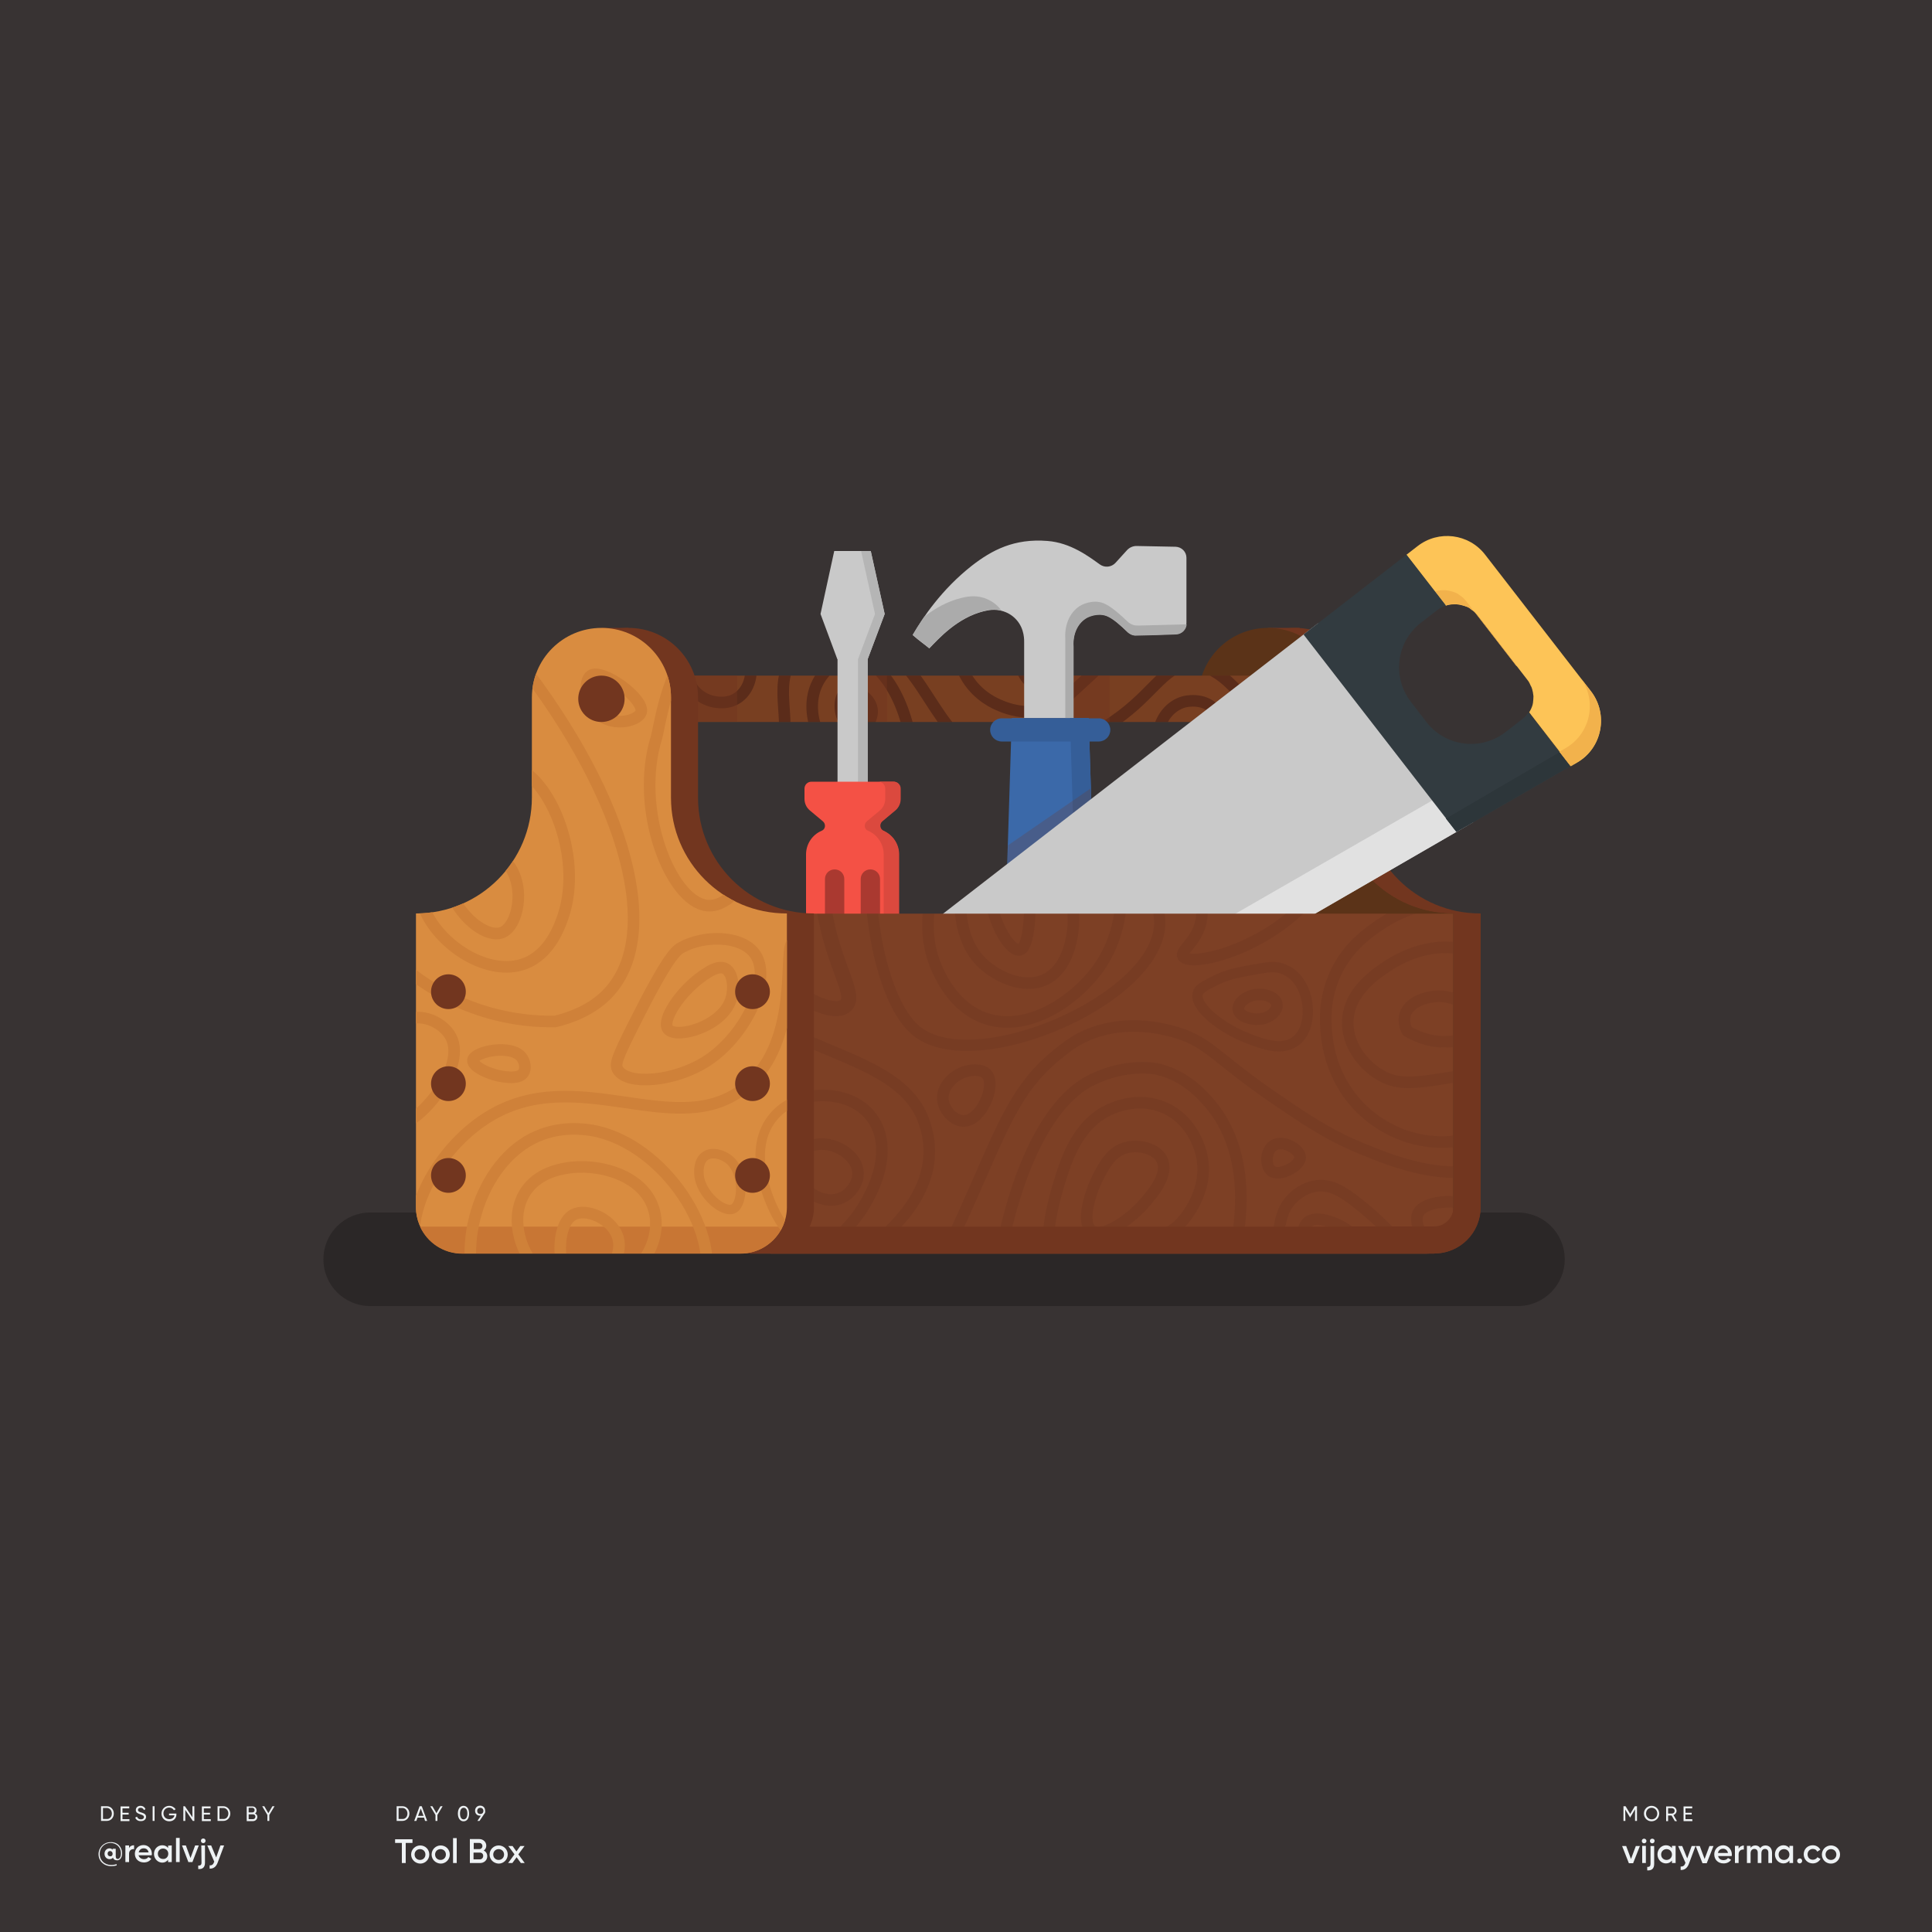 <?xml version="1.0" encoding="utf-8"?>
<!-- Generator: Adobe Illustrator 23.1.1, SVG Export Plug-In . SVG Version: 6.00 Build 0)  -->
<svg version="1.1" id="Layer_1" xmlns="http://www.w3.org/2000/svg" xmlns:xlink="http://www.w3.org/1999/xlink" x="0px" y="0px"
	 viewBox="0 0 1000 1000" style="enable-background:new 0 0 1000 1000;" xml:space="preserve">
<style type="text/css">
	.st0{fill:#383333;}
	.st1{fill:#EEF2F4;}
	.st2{fill:#2B2727;}
	.st3{fill:#72361F;}
	.st4{fill:#5B3318;}
	.st5{fill:#783F21;}
	.st6{opacity:0.4;}
	.st7{clip-path:url(#XMLID_34_);}
	.st8{fill:none;stroke:#300F0F;stroke-width:6;stroke-linecap:round;stroke-linejoin:round;stroke-miterlimit:10;}
	.st9{opacity:0.44;fill:#72361F;enable-background:new    ;}
	.st10{fill:#C9C9C9;}
	.st11{fill:#B5B5B5;}
	.st12{fill:#F45145;}
	.st13{fill:#DB493E;}
	.st14{fill:#AA3930;}
	.st15{fill:#ABABAB;}
	.st16{fill:#3B69A9;}
	.st17{fill:#355E98;}
	.st18{opacity:0.23;fill:#72361F;enable-background:new    ;}
	.st19{fill:#E1E1E1;}
	.st20{fill:#FDC457;}
	.st21{fill:#F2B24C;}
	.st22{fill:#323B40;}
	.st23{fill:#2D363A;}
	.st24{fill:#7D4025;}
	.st25{opacity:8.000000e-02;clip-path:url(#SVGID_2_);}
	.st26{fill:none;stroke:#300F0F;stroke-width:5.843;stroke-linecap:round;stroke-linejoin:round;stroke-miterlimit:10;}
	.st27{fill:none;stroke:#300F0F;stroke-width:7.805;stroke-linecap:round;stroke-linejoin:round;stroke-miterlimit:10;}
	.st28{fill:none;stroke:#300F0F;stroke-width:5.352;stroke-linecap:round;stroke-linejoin:round;stroke-miterlimit:10;}
	.st29{fill:#D98C40;}
	.st30{fill:#C87634;}
	.st31{clip-path:url(#SVGID_4_);}
	.st32{fill:none;stroke:#CF8139;stroke-width:6;stroke-linecap:round;stroke-linejoin:round;stroke-miterlimit:10;}
	.st33{fill:none;stroke:#CF8139;stroke-width:4.913;stroke-linecap:round;stroke-linejoin:round;stroke-miterlimit:10;}
</style>
<rect id="XMLID_22_" class="st0" width="1000" height="1000"/>
<g>
	<g>
		<g>
			<path class="st1" d="M63.2,959.2c0,2.5-1.2,3.7-2.6,3.7c-1.1,0-1.9-0.5-2.1-1.4c-0.4,0.5-1,0.8-1.8,0.8c-1.5,0-2.6-1.2-2.6-2.8
				s1.1-2.8,2.6-2.8c0.7,0,1.2,0.3,1.6,0.7v-0.5h1.6v3.9c0,0.8,0.3,1.4,1,1.4c0.9,0,1.7-0.9,1.7-3c0-3-2.3-5.3-5.4-5.3
				c-3.1,0-5.6,2.4-5.6,5.7s2.5,5.7,5.9,5.7c1.1,0,2.1-0.2,2.9-0.4v0.6c-0.8,0.3-1.7,0.4-2.9,0.4c-3.7,0-6.5-2.6-6.5-6.2
				c0-3.4,2.7-6.2,6.2-6.2C61.1,953.3,63.2,956.4,63.2,959.2z M58.3,959.5c0-0.8-0.6-1.4-1.3-1.4c-0.8,0-1.3,0.5-1.3,1.4
				c0,0.8,0.6,1.3,1.3,1.3C57.8,960.9,58.3,960.3,58.3,959.5z"/>
		</g>
		<g>
			<path class="st1" d="M69.4,955.1v2c-1.2-0.1-2.6,0.5-2.6,2.4v4.3h-1.9v-8.6h1.9v1.4C67.3,955.5,68.3,955.1,69.4,955.1z"/>
		</g>
		<g>
			<path class="st1" d="M74.6,962.3c1,0,1.8-0.5,2.2-1.1l1.5,0.9c-0.8,1.2-2.1,1.9-3.8,1.9c-2.8,0-4.7-1.9-4.7-4.5
				c0-2.5,1.8-4.5,4.5-4.5c2.6,0,4.3,2.1,4.3,4.5c0,0.3,0,0.5-0.1,0.8h-6.8C72.1,961.6,73.2,962.3,74.6,962.3z M76.9,958.8
				c-0.3-1.5-1.3-2.1-2.5-2.1c-1.4,0-2.3,0.8-2.6,2.1H76.9z"/>
		</g>
		<g>
			<path class="st1" d="M88.9,955.2v8.6H87v-1.2c-0.7,0.9-1.7,1.5-3,1.5c-2.3,0-4.3-2-4.3-4.5c0-2.6,1.9-4.5,4.3-4.5
				c1.3,0,2.3,0.5,3,1.4v-1.2L88.9,955.2L88.9,955.2z M87.1,959.5c0-1.6-1.2-2.7-2.7-2.7s-2.7,1.1-2.7,2.7c0,1.6,1.2,2.7,2.7,2.7
				C85.9,962.3,87.1,961.1,87.1,959.5z"/>
		</g>
		<g>
			<path class="st1" d="M91.1,951.3H93v12.5h-1.9V951.3z"/>
		</g>
		<g>
			<path class="st1" d="M102.9,955.2l-3.3,8.6h-2.1l-3.3-8.6h2l2.4,6.5l2.4-6.5H102.9z"/>
		</g>
		<g>
			<path class="st1" d="M104.2,955.2h1.9v8.9c0,2.4-1.2,3.5-3.5,3.3v-1.8c1.1,0.1,1.7-0.3,1.7-1.5L104.2,955.2L104.2,955.2z
				 M104,952.8c0-0.7,0.5-1.2,1.2-1.2s1.2,0.5,1.2,1.2c0,0.6-0.5,1.2-1.2,1.2S104,953.4,104,952.8z"/>
		</g>
		<g>
			<path class="st1" d="M116,955.2l-3.3,8.8c-0.8,2.2-2.2,3.3-4.2,3.2v-1.7c1.2,0.1,1.9-0.5,2.3-1.7l0.1-0.2l-3.6-8.4h2l2.6,6.2
				l2.2-6.2L116,955.2L116,955.2z"/>
		</g>
	</g>
	<g>
		<path class="st1" d="M211.9,938.7c0,2.1-1.5,3.8-3.6,3.8h-3v-7.6h3C210.4,934.9,211.9,936.6,211.9,938.7z M210.9,938.7
			c0-1.6-1.1-2.9-2.6-2.9h-2v5.7h2C209.8,941.6,210.9,940.3,210.9,938.7z"/>
		<path class="st1" d="M219.5,940.8h-3.4l-0.6,1.7h-1.1l2.8-7.6h1.1l2.8,7.6H220L219.5,940.8z M219.2,939.9l-1.4-3.8l-1.4,3.8H219.2
			z"/>
		<path class="st1" d="M226.4,939.4v3.1h-1v-3.1l-2.7-4.5h1.1l2.1,3.6l2.1-3.6h1.1L226.4,939.4z"/>
		<path class="st1" d="M237,938.7c0-2.4,1.1-4,2.9-4c1.9,0,2.9,1.6,2.9,4s-1,4-2.9,4C238.1,942.7,237,941,237,938.7z M241.9,938.7
			c0-1.9-0.7-3-1.9-3s-1.9,1.1-1.9,3s0.7,3,1.9,3S241.9,940.6,241.9,938.7z"/>
		<path class="st1" d="M250.7,938.8L250.7,938.8l-2.5,3.7h-1.1l1.8-2.7c-0.1,0-0.2,0-0.4,0c-1.5,0-2.6-1-2.6-2.6
			c0-1.5,1.1-2.6,2.6-2.6s2.6,1,2.6,2.6C251.2,937.9,251.1,938.4,250.7,938.8z M248.6,938.9c1,0,1.6-0.6,1.6-1.6s-0.7-1.6-1.6-1.6
			s-1.6,0.6-1.6,1.6C247,938.3,247.6,938.9,248.6,938.9z"/>
	</g>
	<g>
		<path class="st1" d="M58.9,938.7c0,2.1-1.5,3.8-3.6,3.8h-3v-7.6h3C57.4,934.9,58.9,936.6,58.9,938.7z M57.9,938.7
			c0-1.6-1.1-2.9-2.6-2.9h-2v5.7h2C56.8,941.6,57.9,940.3,57.9,938.7z"/>
		<path class="st1" d="M67,941.6v1h-4.6V935h4.5v1h-3.5v2.3h3.2v0.9h-3.2v2.4L67,941.6L67,941.6z"/>
		<path class="st1" d="M70,940.8l0.9-0.5c0.3,0.8,0.9,1.4,2,1.4s1.6-0.5,1.6-1.2c0-0.8-0.7-1-1.8-1.4c-1.2-0.4-2.4-0.8-2.4-2.2
			s1.1-2.2,2.4-2.2s2.2,0.7,2.6,1.7l-0.8,0.5c-0.3-0.7-0.8-1.2-1.7-1.2c-0.8,0-1.4,0.4-1.4,1.1c0,0.7,0.5,1,1.6,1.3
			c1.3,0.4,2.6,0.8,2.6,2.3c0,1.3-1.1,2.2-2.6,2.2C71.5,942.7,70.4,941.9,70,940.8z"/>
		<path class="st1" d="M80,934.9v7.6h-1v-7.6H80z"/>
		<path class="st1" d="M91.3,939.2c0,1.9-1.4,3.5-3.7,3.5c-2.4,0-4-1.8-4-4s1.7-4,4-4c1.4,0,2.7,0.8,3.3,1.8L90,937
			c-0.4-0.8-1.4-1.4-2.4-1.4c-1.8,0-3,1.3-3,3s1.2,3,3,3c1.6,0,2.5-0.9,2.7-2h-2.8v-0.9h3.8C91.3,938.7,91.3,939.2,91.3,939.2z"/>
		<path class="st1" d="M100.6,934.9v7.6h-0.8l-3.9-5.7v5.7h-1v-7.6h0.8l3.9,5.7v-5.7H100.6z"/>
		<path class="st1" d="M109.1,941.6v1h-4.6V935h4.5v1h-3.5v2.3h3.2v0.9h-3.2v2.4L109.1,941.6L109.1,941.6z"/>
		<path class="st1" d="M119.2,938.7c0,2.1-1.5,3.8-3.6,3.8h-3v-7.6h3C117.6,934.9,119.2,936.6,119.2,938.7z M118.2,938.7
			c0-1.6-1.1-2.9-2.6-2.9h-2v5.7h2C117.1,941.6,118.2,940.3,118.2,938.7z"/>
		<path class="st1" d="M133.2,940.4c0,1.2-1,2.2-2.2,2.2h-3.3V935h3c1.2,0,2.1,0.9,2.1,2.1c0,0.7-0.3,1.2-0.8,1.6
			C132.7,938.9,133.2,939.5,133.2,940.4z M128.7,935.8v2.3h2c0.6,0,1.1-0.5,1.1-1.2c0-0.6-0.5-1.2-1.1-1.2h-2V935.8z M132.2,940.3
			c0-0.7-0.5-1.2-1.2-1.2h-2.3v2.5h2.3C131.7,941.6,132.2,941,132.2,940.3z"/>
		<path class="st1" d="M139.4,939.4v3.1h-1v-3.1l-2.7-4.5h1.1l2.1,3.6l2.1-3.6h1.1L139.4,939.4z"/>
	</g>
	<g>
		<path class="st1" d="M213.5,953.9H210v10.4h-2v-10.4h-3.5V952h9V953.9z"/>
		<path class="st1" d="M212.8,959.9c0-2.6,2.1-4.7,4.7-4.7c2.6,0,4.7,2,4.7,4.7c0,2.6-2.1,4.7-4.7,4.7
			C214.9,964.5,212.8,962.5,212.8,959.9z M220.2,959.9c0-1.6-1.2-2.8-2.8-2.8s-2.8,1.2-2.8,2.8s1.2,2.8,2.8,2.8
			S220.2,961.5,220.2,959.9z"/>
		<path class="st1" d="M223.4,959.9c0-2.6,2.1-4.7,4.7-4.7c2.6,0,4.7,2,4.7,4.7c0,2.6-2.1,4.7-4.7,4.7
			C225.5,964.5,223.4,962.5,223.4,959.9z M230.8,959.9c0-1.6-1.2-2.8-2.8-2.8s-2.8,1.2-2.8,2.8s1.2,2.8,2.8,2.8
			S230.8,961.5,230.8,959.9z"/>
		<path class="st1" d="M234.5,951.4h1.9v12.9h-1.9V951.4z"/>
		<path class="st1" d="M252.2,960.8c0,2.1-1.7,3.5-3.7,3.5h-5.3v-12.4h4.9c2,0,3.6,1.5,3.6,3.4c0,1.1-0.5,2-1.3,2.5
			C251.5,958.4,252.2,959.4,252.2,960.8z M245.2,953.8v3.3h2.9c0.9,0,1.6-0.7,1.6-1.6c0-0.9-0.7-1.6-1.6-1.6h-2.9V953.8z
			 M250.1,960.6c0-1-0.7-1.7-1.7-1.7h-3.3v3.5h3.3C249.4,962.4,250.1,961.6,250.1,960.6z"/>
		<path class="st1" d="M253.4,959.9c0-2.6,2.1-4.7,4.7-4.7s4.7,2,4.7,4.7c0,2.6-2.1,4.7-4.7,4.7
			C255.5,964.5,253.4,962.5,253.4,959.9z M260.9,959.9c0-1.6-1.2-2.8-2.8-2.8s-2.8,1.2-2.8,2.8s1.2,2.8,2.8,2.8
			S260.9,961.5,260.9,959.9z"/>
		<path class="st1" d="M269.6,964.3l-2.2-3l-2.2,3H263l3.3-4.5l-3.2-4.3h2.2l2,2.8l2-2.8h2.2l-3.2,4.3l3.3,4.5H269.6z"/>
	</g>
	<g>
		<path class="st1" d="M841.3,942.5h-1v-7.6h1.1l2.4,4l2.4-4h1.1v7.6h-1v-6l-2.5,4.2h-0.1l-2.5-4.1L841.3,942.5L841.3,942.5z
			 M858.8,938.7c0,2.2-1.7,4-4,4c-2.2,0-3.9-1.8-3.9-4s1.7-4,3.9-4C857.1,934.7,858.8,936.5,858.8,938.7z M857.8,938.7
			c0-1.7-1.3-3-2.9-3c-1.7,0-2.9,1.3-2.9,3s1.3,3,2.9,3C856.6,941.7,857.8,940.4,857.8,938.7z M866.2,939.5l1.8,3.1h-1.1l-1.7-2.9
			h-1.8v2.9h-1V935h3c1.3,0,2.4,1.1,2.4,2.4C867.8,938.2,867.1,939.1,866.2,939.5z M865.4,938.7c0.8,0,1.4-0.6,1.4-1.4
			c0-0.8-0.6-1.4-1.4-1.4h-2v2.8L865.4,938.7L865.4,938.7z M875.9,941.6h-3.5v-2.4h3.2v-0.9h-3.2V936h3.5v-1h-4.5v7.6h4.6
			L875.9,941.6L875.9,941.6z M844.2,962.2l-2.5-6.7h-2.1l3.5,8.9h2.2l3.5-8.9h-2.1L844.2,962.2z M850,964.3h1.9v-8.9H850V964.3z
			 M851,951.7c-0.7,0-1.2,0.5-1.2,1.2s0.5,1.2,1.2,1.2s1.2-0.6,1.2-1.2C852.2,952.2,851.6,951.7,851,951.7z M855.2,951.7
			c-0.7,0-1.2,0.5-1.2,1.2s0.5,1.2,1.2,1.2s1.2-0.6,1.2-1.2C856.5,952.2,855.9,951.7,855.2,951.7z M854.3,964.7
			c0,1.2-0.5,1.7-1.7,1.6v1.8c2.4,0.2,3.6-1,3.6-3.4v-9.2h-1.9L854.3,964.7L854.3,964.7z M865.4,955.4h1.9v8.9h-1.9V963
			c-0.7,0.9-1.7,1.5-3.1,1.5c-2.4,0-4.4-2-4.4-4.7c0-2.6,2-4.7,4.4-4.7c1.4,0,2.4,0.6,3.1,1.5V955.4z M865.4,959.9
			c0-1.6-1.2-2.8-2.8-2.8s-2.8,1.2-2.8,2.8s1.2,2.8,2.8,2.8S865.4,961.5,865.4,959.9z M873.3,961.9l-2.6-6.4h-2.1l3.8,8.7l-0.1,0.2
			c-0.4,1.2-1.1,1.8-2.4,1.7v1.8c2,0.1,3.5-1,4.3-3.3l3.4-9.1h-2L873.3,961.9z M882.3,962.2l-2.5-6.7h-2.1l3.5,8.9h2.2l3.5-8.9h-2.1
			L882.3,962.2z M896.4,959.9c0,0.3,0,0.5-0.1,0.8h-7c0.3,1.4,1.4,2.1,2.8,2.1c1.1,0,1.9-0.5,2.3-1.1l1.6,0.9
			c-0.8,1.2-2.1,1.9-3.9,1.9c-2.9,0-4.8-2-4.8-4.7c0-2.6,1.9-4.7,4.7-4.7C894.5,955.2,896.4,957.3,896.4,959.9z M894.4,959.1
			c-0.3-1.5-1.4-2.2-2.5-2.2c-1.4,0-2.4,0.8-2.7,2.2H894.4z M899.9,956.9v-1.5H898v8.9h1.9v-4.5c0-2,1.5-2.6,2.7-2.5v-2.1
			C901.6,955.3,900.5,955.7,899.9,956.9z M913.8,955.2c-1.2,0-2.1,0.5-2.7,1.4c-0.5-0.9-1.4-1.4-2.5-1.4s-2,0.4-2.5,1.3v-1.1h-1.9
			v8.9h1.9v-5c0-1.6,0.9-2.3,2-2.3c1,0,1.7,0.7,1.7,1.9v5.4h1.9v-5c0-1.6,0.8-2.3,1.9-2.3c1,0,1.7,0.7,1.7,1.9v5.4h1.9v-5.5
			C917.1,956.6,915.8,955.2,913.8,955.2z M926.2,955.4h1.9v8.9h-1.9V963c-0.7,0.9-1.7,1.5-3.1,1.5c-2.4,0-4.4-2-4.4-4.7
			c0-2.6,2-4.7,4.4-4.7c1.4,0,2.4,0.6,3.1,1.5V955.4z M926.2,959.9c0-1.6-1.2-2.8-2.8-2.8s-2.8,1.2-2.8,2.8s1.2,2.8,2.8,2.8
			S926.2,961.5,926.2,959.9z M931.5,961.9c-0.7,0-1.3,0.6-1.3,1.3s0.6,1.3,1.3,1.3s1.3-0.6,1.3-1.3
			C932.8,962.4,932.2,961.9,931.5,961.9z M938.3,962.6c-1.6,0-2.7-1.2-2.7-2.8s1.2-2.8,2.7-2.8c1.1,0,1.9,0.5,2.3,1.4l1.6-1
			c-0.7-1.4-2.2-2.3-3.9-2.3c-2.7,0-4.7,2-4.7,4.7c0,2.6,2,4.7,4.7,4.7c1.7,0,3.2-0.9,4-2.3l-1.6-0.9
			C940.2,962.1,939.3,962.6,938.3,962.6z M952.4,959.9c0,2.6-2.1,4.7-4.7,4.7c-2.6,0-4.7-2-4.7-4.7c0-2.6,2.1-4.7,4.7-4.7
			C950.3,955.2,952.4,957.2,952.4,959.9z M950.5,959.9c0-1.6-1.2-2.8-2.8-2.8s-2.8,1.2-2.8,2.8s1.2,2.8,2.8,2.8
			S950.5,961.5,950.5,959.9z"/>
	</g>
</g>
<path id="XMLID_30_" class="st2" d="M785.7,676H191.6c-13.4,0-24.2-10.8-24.2-24.2l0,0c0-13.4,10.8-24.2,24.2-24.2h594.1
	c13.4,0,24.2,10.8,24.2,24.2l0,0C809.9,665.1,799.1,676,785.7,676z"/>
<path id="XMLID_46_" class="st3" d="M706.3,412.9V361c0-19.9-16.1-36-36-36l0,0c-19.9,0-36,16.1-36,36v51.8c0,33.1-26.9,60-60,60
	l0,0v152c0,13.3,10.7,24,24,24h144c13.3,0,24-10.7,24-24v-152l0,0C733.1,472.9,706.3,446,706.3,412.9z"/>
<rect id="XMLID_2_" x="656.3" y="325" class="st3" width="16.4" height="8.3"/>
<path id="XMLID_43_" class="st4" d="M692.3,412.9V361c0-19.9-16.1-36-36-36l0,0c-19.9,0-36,16.1-36,36v51.8c0,33.1-26.9,60-60,60
	l0,0v152c0,13.3,10.7,24,24,24h144c13.3,0,24-10.7,24-24v-152l0,0C719.1,472.9,692.3,446,692.3,412.9z"/>
<path id="XMLID_20_" class="st4" d="M752.3,472.9L752.3,472.9c-22.6,0-42.2-12.5-52.5-30.9l-55.5,22.4L616.2,480l66.6,10.4
	l69.5-13.8V472.9z"/>
<circle id="XMLID_31_" class="st5" cx="656.3" cy="361.7" r="12"/>
<rect id="XMLID_1_" x="311.3" y="325" class="st3" width="14" height="3.7"/>
<rect id="XMLID_28_" x="311.3" y="349.7" class="st5" width="345.1" height="24"/>
<g class="st6">
	<defs>
		<rect id="XMLID_32_" x="311.3" y="349.7" class="st6" width="345.1" height="24"/>
	</defs>
	<clipPath id="XMLID_34_">
		<use xlink:href="#XMLID_32_"  style="overflow:visible;"/>
	</clipPath>
	<g id="XMLID_82_" class="st7">
		<path id="XMLID_11_" class="st8" d="M331.5,316.7c1.2,8.3,8.1,53.2,41.3,68.7c4,1.9,20.1,9.4,28.7,2.7c11.3-8.9-3.1-33.2,9.3-48
			c8-9.6,23.7-11,34-9.3c35.6,5.9,36.3,54.3,70.7,62c21.8,4.9,44.8-9.3,56.7-16.7c24.8-15.3,29.2-31.7,44-32
			c9.1-0.2,22.5,5.6,39.3,35.3"/>
		<path id="XMLID_10_" class="st8" d="M358.8,336c-3.8,5.8-4.4,13-1.3,18.7c3,5.5,8.3,7.5,10,8c1.8,0.6,8.3,2.3,14-1.3
			c5.6-3.6,8.4-11.1,6.7-18.7"/>
		<path id="XMLID_95_" class="st8" d="M422.1,376c-0.5-1.4-4.9-14.1,2.7-25.3c0.4-0.7,6.9-10.1,15.3-10.7
			c11.9-0.9,26.6,15.9,31.3,43.3"/>
		<path id="XMLID_96_" class="st8" d="M438.1,358c-3.4,1.7-4,8.6-2,13.3c0.4,0.9,2.9,6.6,7.3,6.7c4.3,0.1,8.2-5.3,8-10
			C451.2,361.2,442.3,356,438.1,358z"/>
		<path id="XMLID_97_" class="st8" d="M495.5,335.4c0.3,3.3,1.2,9.6,5.3,16c5.9,9.2,14.3,12.8,17.3,14c2.9,1.2,12.1,4.8,22.7,2
			c7-1.8,9.8-5.3,27.3-21.3c6.1-5.6,11.1-10,14-12.7"/>
		<path id="XMLID_98_" class="st8" d="M599.5,380c0.9-8.2,6.3-14.8,13.3-16.7c0.7-0.2,9.9-2.5,16,4c4.4,4.7,4.1,10.8,4,12"/>
		<path id="XMLID_99_" class="st8" d="M527.5,338c0,9.1,4.4,15.8,9.3,16.7c4.2,0.7,8.2-3,10-4.7c5-4.6,6.3-10.4,6.7-12.7"/>
	</g>
</g>
<rect id="XMLID_101_" x="443.2" y="349.7" class="st9" width="15.9" height="23.8"/>
<rect id="XMLID_134_" x="356.4" y="349.7" class="st9" width="25.1" height="23.8"/>
<rect id="XMLID_103_" x="552.3" y="349.7" class="st9" width="22" height="23.8"/>
<g id="XMLID_107_">
	<polygon id="XMLID_26_" class="st10" points="433.5,341.2 433.4,341.2 424.7,317.8 424.7,317.8 424.7,317.8 424.7,317.8 
		424.7,317.8 431.8,285.2 450.7,285.2 457.9,317.8 457.9,317.8 457.9,317.8 457.9,317.8 457.9,317.8 449.1,341.2 449.1,341.2 
		449.1,411.5 433.5,411.5 	"/>
	<polygon id="XMLID_24_" class="st11" points="444.1,341.2 452.9,317.8 452.9,317.8 452.9,317.8 452.9,317.8 445.7,285.2 
		450.7,285.2 457.9,317.8 457.9,317.8 457.9,317.8 457.9,317.8 449.1,341.2 449.1,341.2 449.1,411.5 444.1,411.5 	"/>
	<path id="XMLID_15_" class="st12" d="M417.2,556.4V442.3c0-5.5,3.3-10.3,8.1-12.3c2-0.8,2.3-3.5,0.6-4.9l-6.7-5.6
		c-1.8-1.5-2.8-3.7-2.8-6v-5.3c0-2,1.6-3.6,3.6-3.6h42.4c2,0,3.6,1.6,3.6,3.6v5.3c0,2.3-1,4.5-2.8,6l-6.7,5.6
		c-1.6,1.4-1.3,4,0.6,4.9c4.8,2.1,8.1,6.8,8.1,12.3v114.1c0,7.4-6,13.4-13.4,13.4h-21.4C423.2,569.9,417.2,563.8,417.2,556.4z"/>
	<path id="XMLID_16_" class="st13" d="M457.4,556.4V442.3c0-5.5-3.3-10.3-8.1-12.3c-2-0.8-2.3-3.5-0.6-4.9l6.7-5.6
		c1.8-1.5,2.8-3.7,2.8-6v-5.3c0-2-1.6-3.6-3.6-3.6h8c2,0,3.6,1.6,3.6,3.6v5.3c0,2.3-1,4.5-2.8,6l-6.7,5.6c-1.6,1.4-1.3,4,0.6,4.9
		c4.8,2.1,8.1,6.8,8.1,12.3v114.1c0,7.4-6,13.4-13.4,13.4h-8C451.4,569.9,457.4,563.8,457.4,556.4z"/>
	<path id="XMLID_23_" class="st14" d="M437,550.3V455c0-2.8-2.2-5-5-5l0,0c-2.8,0-5,2.2-5,5v95.3c0,2.8,2.2,5,5,5l0,0
		C434.8,555.3,437,553,437,550.3z"/>
	<path id="XMLID_25_" class="st14" d="M455.5,550.3V455c0-2.8-2.2-5-5-5l0,0c-2.8,0-5,2.2-5,5v95.3c0,2.8,2.2,5,5,5l0,0
		C453.3,555.3,455.5,553,455.5,550.3z"/>
</g>
<g id="XMLID_108_">
	<path id="XMLID_9_" class="st10" d="M583.4,284.7c-1.6,1.8-4,4.4-6,6.6c-2.1,2.3-5.6,2.7-8.2,0.8c-5.7-4.1-15.1-11.2-27-12.1
		c-17.2-1.4-28.8,4.7-39.3,12.9c-15.5,12.2-25.3,26.8-30.5,35.8c3.9,3.4,5.6,4.4,8.6,6.9c4.9-5.1,14.5-15.8,28.1-19.2
		c2.1-0.5,5.8-1.4,10.2,0c1.5,0.5,4.3,1.6,6.8,4.4c4.3,4.8,4,10.7,4,12v38.8h25.5v-37.1c-0.5-6.5,2.3-12.5,7.2-15
		c0.4-0.2,5.2-2.6,9.9-0.8c3.4,1.3,7.6,5.2,10.8,8.3c0.3,0.3,1.1,1,2.4,1.5c0.7,0.2,1.5,0.4,2.2,0.3c4.6-0.1,14-0.3,20.5-0.6
		c3.1-0.1,5.5-2.6,5.5-5.7v-33.8c0-3.1-2.5-5.6-5.6-5.7c-6.2-0.1-15-0.3-20.3-0.4C586.4,282.6,584.6,283.4,583.4,284.7z"/>
	<g id="XMLID_12_">
		<path id="XMLID_27_" class="st15" d="M517.2,314.6c-2.8-3.2-6.2-4.5-7.8-5.1c-5-1.6-9.4-0.6-11.8,0c-7.5,1.8-13.9,5.6-19.2,9.7
			c-2.4,3.5-4.4,6.7-6,9.4c3.9,3.4,5.6,4.4,8.6,6.9c4.9-5.1,14.5-15.8,28.1-19.2c1.9-0.5,5.3-1.3,9.3-0.3
			C518.1,315.7,517.7,315.2,517.2,314.6z"/>
		<path id="XMLID_44_" class="st15" d="M612.7,323.2c-7.5,0.2-18.4,0.5-23.7,0.6c-0.9,0-1.8-0.1-2.6-0.4c-1.5-0.5-2.5-1.4-2.8-1.7
			c-3.7-3.5-8.6-8-12.5-9.5c-5.4-2.1-11,0.8-11.4,1c-5.6,3-8.8,9.8-8.3,17.4v41.2h4.3v-37.1c-0.5-6.5,2.3-12.5,7.2-15
			c0.4-0.2,5.2-2.6,9.9-0.8c3.4,1.3,7.6,5.2,10.8,8.3c0.3,0.3,1.1,1,2.4,1.5c0.7,0.2,1.5,0.4,2.2,0.3c4.6-0.1,14-0.3,20.5-0.6
			c2.9-0.1,5.3-2.4,5.5-5.2C613.7,323.1,613.2,323.2,612.7,323.2z"/>
	</g>
	<path id="XMLID_4_" class="st16" d="M546,548.7h-4.8c-12.6,0-22.6-12.4-22.2-27.3l4.7-149.7h39.8l4.7,149.7
		C568.6,536.3,558.6,548.7,546,548.7z"/>
	<path id="XMLID_93_" class="st17" d="M568.2,521.4l-4.7-149.7h-9.7l4.7,149.7c0.4,13.9-8.3,25.6-19.7,27.1c0.8,0.1,1.6,0.2,2.4,0.2
		h4.8C558.6,548.7,568.6,536.3,568.2,521.4z"/>
	<path id="XMLID_7_" class="st17" d="M568.7,383.8h-50.2c-3.3,0-6-2.7-6-6l0,0c0-3.3,2.7-6,6-6h50.2c3.3,0,6,2.7,6,6l0,0
		C574.7,381.1,572,383.8,568.7,383.8z"/>
</g>
<polygon id="XMLID_102_" class="st18" points="521.8,437.5 564.5,408.1 565.4,435.2 521.1,460 "/>
<g id="XMLID_109_">
	<polygon id="XMLID_70_" class="st10" points="682.2,322.6 416.5,528.4 468.4,595.3 762.7,425.5 	"/>
	<polygon id="XMLID_65_" class="st19" points="751.1,408.7 455.6,578.7 468.8,595.6 759,427.6 	"/>
	<path id="XMLID_13_" class="st20" d="M823.4,357.7l-54.7-70.6c-8.4-10.9-24.1-12.9-35-4.4l-5.8,4.5l20.4,26.3l0,0
		c1.4-0.5,2.8-0.7,4.3-0.7h0.1c0.3,0,0.7,0,1,0c0.1,0,0.1,0,0.2,0c0.9,0.1,1.9,0.2,2.8,0.5c0.1,0,0.3,0.1,0.4,0.1
		c0.2,0.1,0.4,0.1,0.7,0.2c0.2,0.1,0.4,0.1,0.6,0.2c0.2,0.1,0.4,0.2,0.6,0.2c0.2,0.1,0.5,0.2,0.7,0.3c0.1,0.1,0.3,0.1,0.4,0.2
		c0.4,0.2,0.7,0.4,1,0.7c0.1,0.1,0.2,0.2,0.4,0.3c0.2,0.2,0.5,0.4,0.7,0.5c0.1,0.1,0.2,0.2,0.4,0.3c0.2,0.2,0.4,0.4,0.7,0.6
		c0.1,0.1,0.2,0.2,0.3,0.3c0.3,0.3,0.6,0.7,0.9,1l26,33.6c0.3,0.4,0.5,0.7,0.8,1.1c0.1,0.1,0.1,0.2,0.2,0.4c0.2,0.3,0.3,0.5,0.4,0.8
		c0.1,0.1,0.1,0.3,0.2,0.4c0.1,0.3,0.2,0.5,0.4,0.8c0.1,0.1,0.1,0.3,0.2,0.4c0.1,0.4,0.3,0.8,0.4,1.2c0,0.2,0.1,0.3,0.1,0.5
		c0.1,0.3,0.1,0.5,0.2,0.8c0,0.2,0.1,0.4,0.1,0.6s0,0.4,0.1,0.6c0,0.2,0,0.5,0.1,0.7c0,0.2,0,0.3,0,0.5c0,1-0.1,1.9-0.2,2.8
		c0,0.1,0,0.1,0,0.2c-0.1,0.3-0.1,0.6-0.2,1v0.1c-0.4,1.4-1,2.7-1.8,4l0,0l21.6,27.9l3.4-2C829.3,387.1,832.7,369.7,823.4,357.7z"/>
	<g id="XMLID_135_">
		<path id="XMLID_146_" class="st21" d="M784.7,344.5l-26-33.6c-0.3-0.4-0.6-0.7-0.9-1c-0.1-0.1-0.2-0.2-0.3-0.3
			c-0.2-0.2-0.4-0.4-0.7-0.6c-0.1-0.1-0.2-0.2-0.4-0.3c-0.2-0.2-0.5-0.4-0.7-0.5c-0.1-0.1-0.2-0.2-0.4-0.3c-0.3-0.2-0.7-0.5-1-0.7
			c-0.1-0.1-0.3-0.1-0.4-0.2c-0.2-0.1-0.5-0.2-0.7-0.3c-0.2-0.1-0.4-0.2-0.6-0.2c-0.2-0.1-0.4-0.1-0.6-0.2c-0.2-0.1-0.4-0.2-0.7-0.2
			c-0.1,0-0.3-0.1-0.4-0.1c-0.9-0.3-1.9-0.4-2.8-0.5c-0.1,0-0.1,0-0.2,0c-0.3,0-0.7,0-1,0h-0.1c-1.4,0-2.9,0.3-4.3,0.7l0,0
			L728,287.1l0,0l20.4,26.3l0,0c1.4-0.5,2.8-0.7,4.3-0.7h0.1c0.3,0,0.7,0,1,0c0.1,0,0.1,0,0.2,0c0.9,0.1,1.9,0.2,2.8,0.5
			c0.1,0,0.3,0.1,0.4,0.1c0.2,0.1,0.4,0.1,0.7,0.2c0.2,0.1,0.4,0.1,0.6,0.2c0.2,0.1,0.4,0.2,0.6,0.2c0.2,0.1,0.5,0.2,0.7,0.3
			c0.1,0.1,0.3,0.1,0.4,0.2c0.4,0.2,0.7,0.4,1,0.7c0.1,0.1,0.2,0.2,0.4,0.3c0.2,0.2,0.5,0.4,0.7,0.5c0.1,0.1,0.2,0.2,0.4,0.3
			c0.2,0.2,0.4,0.4,0.7,0.6c0.1,0.1,0.2,0.2,0.3,0.3c0.3,0.3,0.6,0.7,0.9,1l20.7,26.7C785,344.9,784.8,344.7,784.7,344.5z"/>
		<path id="XMLID_149_" class="st21" d="M823.4,357.7l-4.9-6.3c8.2,11.9,4.6,28.4-8.1,35.8l-3.4,2l-15.8-20.5l0,0l0,0l21.6,27.9
			l3.4-2C829.3,387.1,832.7,369.7,823.4,357.7z"/>
	</g>
	<g id="XMLID_45_">
		<path id="XMLID_66_" class="st22" d="M762.2,316.1L762.2,316.1L762.2,316.1L762.2,316.1z"/>
		<path id="XMLID_67_" class="st22" d="M761.1,315.3c-0.3-0.2-0.7-0.5-1-0.7l0,0C760.4,314.8,760.8,315.1,761.1,315.3L761.1,315.3z"
			/>
		<path id="XMLID_68_" class="st22" d="M762.5,316.4L762.5,316.4c0.2,0.2,0.4,0.4,0.6,0.6C763,316.8,762.8,316.6,762.5,316.4z"/>
		<path id="XMLID_72_" class="st22" d="M759.7,314.4c-0.2-0.1-0.5-0.2-0.7-0.3l0,0C759.2,314.2,759.4,314.3,759.7,314.4L759.7,314.4
			z"/>
		<path id="XMLID_76_" class="st22" d="M755.3,312.9C755.3,312.9,755.3,313,755.3,312.9C755.3,313,755.3,313,755.3,312.9z"/>
		<path id="XMLID_77_" class="st22" d="M752.8,312.7C752.7,312.7,752.7,312.7,752.8,312.7C752.7,312.7,752.7,312.7,752.8,312.7
			L752.8,312.7z"/>
		<path id="XMLID_79_" class="st22" d="M793.3,358.9c0,0.2,0,0.4,0.1,0.6l0,0C793.4,359.3,793.3,359.1,793.3,358.9L793.3,358.9z"/>
		<path id="XMLID_81_" class="st22" d="M758.4,313.8c-0.1,0-0.2-0.1-0.3-0.1C758.2,313.8,758.3,313.8,758.4,313.8L758.4,313.8z"/>
		<path id="XMLID_83_" class="st22" d="M753.9,312.8c-0.1,0-0.1,0-0.2,0l0,0C753.8,312.8,753.9,312.8,753.9,312.8L753.9,312.8z"/>
		<path id="XMLID_84_" class="st22" d="M793.2,358c0,0.1,0,0.2,0.1,0.3l0,0C793.2,358.2,793.2,358.1,793.2,358z"/>
		<path id="XMLID_85_" class="st22" d="M792.6,355.9c0.1,0.2,0.2,0.5,0.2,0.8C792.7,356.4,792.7,356.1,792.6,355.9L792.6,355.9z"/>
		<path id="XMLID_86_" class="st22" d="M793.4,360.2L793.4,360.2c0,0.2,0,0.3,0,0.5l0,0C793.4,360.5,793.4,360.4,793.4,360.2z"/>
		<path id="XMLID_87_" class="st22" d="M792.1,354.7c0.1,0.1,0.1,0.3,0.2,0.4C792.2,354.9,792.1,354.8,792.1,354.7L792.1,354.7z"/>
		<path id="XMLID_88_" class="st22" d="M791.1,368.7L791.1,368.7c-0.9,1.4-2,2.6-3.3,3.6l-8.5,6.6c-12.8,9.9-31.1,7.6-41-5.2
			l-8-10.4c-9.9-12.8-7.6-31.1,5.2-41l8.5-6.6c1.3-1,2.8-1.8,4.4-2.3l0,0l0,0L728,287.1l-53.3,41.3l79.2,102.2l62.3-36l-3.4,2
			L791.1,368.7z"/>
		<path id="XMLID_89_" class="st22" d="M791.4,353.4c0.1,0.1,0.2,0.3,0.2,0.4C791.6,353.7,791.5,353.6,791.4,353.4L791.4,353.4z"/>
		<path id="XMLID_90_" class="st22" d="M790.4,351.9c0.3,0.4,0.5,0.7,0.8,1.1l0,0C790.9,352.7,790.7,352.3,790.4,351.9z"/>
		<path id="XMLID_91_" class="st22" d="M793.2,363.5L793.2,363.5L793.2,363.5z"/>
		<path id="XMLID_92_" class="st22" d="M793.4,362.1L793.4,362.1L793.4,362.1z"/>
	</g>
	<path id="XMLID_19_" class="st20" d="M725.2,284.1"/>
</g>
<polygon id="XMLID_195_" class="st23" points="812.7,396.6 753.8,430.6 748.4,423.7 807.1,389.4 "/>
<path id="XMLID_14_" class="st24" d="M738.3,648.9H388.1v-176h364.1v162C752.3,642.6,746,648.9,738.3,648.9z"/>
<g>
	<g>
		<defs>
			<path id="SVGID_1_" d="M738.3,648.9H388.1v-176h364.1v162C752.3,642.6,746,648.9,738.3,648.9z"/>
		</defs>
		<clipPath id="SVGID_2_">
			<use xlink:href="#SVGID_1_"  style="overflow:visible;"/>
		</clipPath>
		<g id="XMLID_166_" class="st25">
			<path id="XMLID_147_" class="st8" d="M414.1,598.1c9-15.2,40.8,1.6,26.3,18.3C429.1,629.5,405.5,612.7,414.1,598.1
				C418.7,590.3,410.6,604,414.1,598.1z"/>
			<path id="XMLID_148_" class="st26" d="M451,460.3c0.1,24.3,8.2,60.9,23.3,73.3c30,24.5,124.7-16,126-55.3
				C601.9,430.2,463.8,382,445,405c-5.8,7.1-5.3,27.6-1.7,28.7c1.2,0.4,2.3-2.2,3.7-1.9C451.2,432.4,451,455.2,451,460.3z"/>
			<path id="XMLID_150_" class="st8" d="M388.4,481.2c-23.9,66.5,71.3,53.5,89.1,97.4c18.8,46.3-42.4,82.5-78.3,93.1"/>
			<path id="XMLID_154_" class="st8" d="M391.8,578.7c40.4-27.6,81.9-3.4,57.3,42.1c-14.4,26.6-43.5,40.2-72.9,41.9"/>
			<path id="XMLID_176_" class="st8" d="M689.8,566.6"/>
			<path id="XMLID_172_" class="st8" d="M677.1,771"/>
			<path id="XMLID_155_" class="st8" d="M728.3,533.6c3.9,2.4,10.6,5.6,19,5.6c3.8,0,8.6-0.1,12.7-3.4c1.1-0.9,4.4-3.6,4.5-7.1
				c0.2-6.3-9.5-12.4-18.3-13c-7.1-0.4-17.1,2.6-19,9.8C726.4,528.7,727.4,531.7,728.3,533.6z"/>
			<path id="XMLID_161_" class="st8" d="M715.2,556.9c9.1,5,18.1,3.6,36,0.7c12.1-1.9,18.7-3.1,25.4-8.5c1.9-1.5,11.9-9.6,12.7-21.9
				c1.1-15.9-13.9-28.9-26.1-33.9c-21.2-8.6-40.9,4.1-44.4,6.3c-6.1,4-21.1,13.6-21.2,29.6C697.5,541.9,706.6,552.2,715.2,556.9z"/>
			<path id="XMLID_162_" class="st8" d="M786.1,576.7c-5.3,4.1-22.7,16.9-46.7,14c-19.2-2.3-31.3-13.4-34.7-16.7
				c-15-14.7-17.4-32.4-18-38s-2-19,5.2-33.5c6.1-12.2,15-18.7,20.5-22.6c22.6-16.2,47-13.9,51.5-13.4c8.4,0.9,21.1,2.3,32.5,12
				c20,17,17.4,45.4,16.9,50.1C810.7,557.3,790.1,573.7,786.1,576.7z"/>
			<path id="XMLID_164_" class="st8" d="M795.7,590c-3.3,3.2-8.5,7.5-15.7,11c-27.6,13.2-58.5,0.4-75.7-6.7
				c-17.7-7.3-29.9-15.8-46.7-27.3c-29.1-20.1-32.6-28.5-51.3-33.3c-6-1.6-25.2-6.2-44.5,2.5c-5.8,2.6-10.2,6-14.8,9.8
				c-22.3,18.2-28.5,38.8-48,82c-4.5,10-11.2,24.5-20,42"/>
			<path id="XMLID_165_" class="st8" d="M523,724c15.8,5.1,47.9-66.9,69.5-59.2c12.1,4.3,10.9,30.3,20.5,31.2c10.6,0.9,21-30,22-33
				c2.5-7.7,19.4-58.9-9-92c-3.9-4.5-12.7-14.5-27.2-17.7c0,0-15.5-3.4-33.8,5.7C516.7,582.7,502.5,717.3,523,724z"/>
			<path id="XMLID_173_" class="st8" d="M565,637c5.7,4.2,20.2-5.7,28-15c3.9-4.6,12.1-14.3,8.4-21.8c-2.9-5.8-11.8-7.9-18.4-6.2
				c-7.5,1.9-11,8.5-14,14C564.2,616.9,559.4,632.9,565,637z"/>
			<path id="XMLID_174_" class="st8" d="M604,438.3c9.8,10.1,20.7,24.5,17.6,38.8c-2.3,10.6-11,15.1-9.3,17.9
				c3.3,5.5,39.9-2.4,64-28c12.8-13.6,18.7-28.7,21.5-38.6"/>
			<path id="XMLID_177_" class="st8" d="M507,497c7.6,8.2,22.6,15.4,34,10c11-5.2,13.4-19.6,14-23.3c5-29.8-21.4-65.8-37-62.9
				C501,423.9,486.6,474.8,507,497z"/>
			<path id="XMLID_178_" class="st8" d="M522.2,435.7c5.6,0.1,10.4,17.3,10.8,31.3c0.2,7-0.5,23.8-5.3,24.7c-6,1-19.7-22.8-14-43.1
				C513.8,448.1,517.4,435.6,522.2,435.7z"/>
			<path id="XMLID_179_" class="st8" d="M798.2,632.9c-39,24.1-57.4,23.2-67,16.9c-6.9-4.5-9.9-12.3-28.2-26.8
				c-7.7-6.1-13.8-10-21.2-9.2c-7.2,0.8-12.1,5.6-13.4,7.1c-4.7,5-5.7,10.8-7.1,19.8c-1.6,10.4-0.1,13.3-2.1,23.3
				c-1.1,5.2-2.5,9.3-3.5,12"/>
			<path id="XMLID_52_" class="st26" d="M474.3,420.2"/>
			<path id="XMLID_53_" class="st8" d="M680.8,657.4c-7.3-10.6-8.2-20.9-4-24.7c5-4.4,16.1,1.4,17.3,2c12.4,6.6,15.9,20.4,16.7,24"
				/>
			<path id="XMLID_56_" class="st8" d="M501.5,554.2c-7.2,1.2-14.8,8.2-13.3,16c1,5.2,5.9,10.1,10.7,10c9.1-0.1,16.7-18.2,12-24
				C508.3,553,502.7,554,501.5,554.2z"/>
			<path id="XMLID_137_" class="st8" d="M548,613c3.9-12.7,9.7-31.5,27-39c2.4-1,14.7-6.4,27.8-0.6c13.6,6,17.8,19.6,18.7,22.7
				c5.7,20.3-9.8,36.4-10.7,37.3c-3.1,3.2-5.8,4.6-19.3,10.7c-26.3,11.7-39.5,17.5-43.5,15C536.2,651.6,546.7,617.4,548,613z"/>
			<path id="XMLID_144_" class="st8" d="M740.8,706.2"/>
			<path id="XMLID_145_" class="st27" d="M403,487.7c0.5,4.3,2.9,22.9,17.4,30.7c4.3,2.3,13.5,5.8,17.4,2c5.1-4.9-3.8-16.8-9.3-40.1
				c-6.6-27.4-1.7-41.7-6-42.7C416.4,436.1,399.7,461.7,403,487.7z"/>
			<path id="XMLID_6_" class="st8" d="M761,662c-20.6-11.1-30.3-27.1-27-34c3.3-6.8,21.7-9.1,43,0"/>
			<path id="XMLID_8_" class="st8" d="M673,599c-0.1-4-9-9.5-14-6c-4.1,2.9-4.1,10.5-1,13C662.2,609.4,673.1,603.5,673,599z"/>
			<path id="XMLID_18_" class="st28" d="M628,508c-5,2.6-7.4,3.9-8,6c-2.1,7.3,12.8,18.5,26,23.5c8,3.1,17.4,6.5,24.3,1.6
				c8.5-6,8.2-21.5,2.7-30.1c-0.9-1.4-3.2-4.9-7.6-6.9c-2.1-1-4.8-2.2-11.4-1.1C641.3,503.2,635.4,504.1,628,508z"/>
			<path id="XMLID_21_" class="st8" d="M650.4,514.8c-6,0.6-11.1,5.4-9,9c1.7,2.9,7.6,4.5,12.3,3.4c5.3-1.2,8.8-5.7,6.6-9
				C658.6,515.6,654.1,514.4,650.4,514.8z"/>
			<path id="XMLID_29_" class="st8" d="M489.7,443.7c-2,3.5-17.3,31.8-4,59.3c2.2,4.5,9,18.7,24,24c22,7.8,46.3-9,58-24.7
				c12.9-17.3,13-36.5,12.7-44"/>
		</g>
	</g>
</g>
<circle id="XMLID_49_" class="st5" cx="389.5" cy="513.3" r="9"/>
<path id="XMLID_3_" class="st3" d="M361.3,412.9V361c0-19.9-16.1-36-36-36l0,0c-19.9,0-36,16.1-36,36v51.8c0,33.1-26.9,60-60,60l0,0
	v152c0,13.3,10.7,24,24,24h144c13.3,0,24-10.7,24-24v-152l0,0C388.1,472.9,361.3,446,361.3,412.9z"/>
<polygon id="XMLID_17_" class="st3" points="742.4,648.9 398.9,648.9 413.9,634.9 755.4,634.9 "/>
<path id="XMLID_42_" class="st3" d="M752.3,472.9v135.4l0,0v16.5c0,5.5-4.5,10-10,10h-16.5l0,0h-27.9v14h44.5c13.3,0,24-10.7,24-24
	v-152h-14.1V472.9z"/>
<path id="XMLID_5_" class="st29" d="M347.3,412.9V361c0-19.9-16.1-36-36-36l0,0c-19.9,0-36,16.1-36,36v51.8c0,33.1-26.9,60-60,60
	l0,0v152c0,13.3,10.7,24,24,24h144c13.3,0,24-10.7,24-24v-152l0,0C374.1,472.9,347.3,446,347.3,412.9z"/>
<path id="XMLID_69_" class="st30" d="M217.4,634.9c3.8,8.3,12.1,14,21.8,14h144c9.7,0,18-5.7,21.8-14H217.4z"/>
<g>
	<g>
		<defs>
			<path id="SVGID_3_" d="M347.3,412.9V361c0-19.9-16.1-36-36-36l0,0c-19.9,0-36,16.1-36,36v51.8c0,33.1-26.9,60-60,60l0,0v152
				c0,13.3,10.7,24,24,24h144c13.3,0,24-10.7,24-24v-152l0,0C374.1,472.9,347.3,446,347.3,412.9z"/>
		</defs>
		<clipPath id="SVGID_4_">
			<use xlink:href="#SVGID_3_"  style="overflow:visible;"/>
		</clipPath>
		<g id="XMLID_117_" class="st31">
			<path id="XMLID_104_" class="st32" d="M252.1,678.7c-18.3-25.6-6.3-74,23.3-89.3c13.8-7.1,27.2-4.9,31.1-4.3
				c37.2,6.6,69.2,55.1,56.7,84C349,702,276.1,712.1,252.1,678.7z"/>
			<path id="XMLID_106_" class="st32" d="M216.1,650.7c-8-22.4,10.7-56.1,35.7-72c46.7-29.8,98.2,13.2,134-16
				c29.9-24.5,18.6-74.8,25-75c9.7-0.3,58.1,115.1,0,176C354.1,723.1,231.4,693.6,216.1,650.7z"/>
			<path id="XMLID_110_" class="st32" d="M277.8,656.7c-9.2-10-14-27.4-5.7-40c6.2-9.4,17.2-11.4,20.7-12c15.9-3,41.4,3.1,46,22.7
				c3.9,16.5-9,34.7-26,39.3C300.4,670.1,286.5,666.2,277.8,656.7z"/>
			<path id="XMLID_111_" class="st33" d="M379.5,625.7c5.3-2.4,5.9-19.5-2.5-25.8c-2.9-2.2-8.3-4.1-11.9-1.6
				c-3.9,2.6-3.4,8.8-3.3,9.8C362.7,618.4,374.5,628,379.5,625.7z"/>
			<path id="XMLID_112_" class="st32" d="M212.1,527.4c7.3-2.6,17.6,2.2,21.3,9.3c8.9,17.1-20.1,48.8-29.3,45.3
				C194.7,578.5,195.4,533.4,212.1,527.4z"/>
			<path id="XMLID_113_" class="st32" d="M207.8,499.7c7,6.1,18,14.2,33,20.3c19.2,7.8,36.3,8.9,46.7,8.7
				c15.6-3.9,24.2-10.7,29.3-17c26.1-31.9,5.6-103.7-54-177"/>
			<path id="XMLID_115_" class="st32" d="M219.4,470c8,19.7,33.8,35.9,52.4,28.7c13-5,18-19.6,19.6-24.2c11-32-8.1-76.9-29.6-78.8
				C239.4,393.8,206.3,437.9,219.4,470z"/>
			<path id="XMLID_116_" class="st32" d="M403.8,377.7c-5.9-20-23.1-47.3-38.9-44.9c-18.2,2.8-23.5,43.8-25.1,48.9
				c-11.6,37.3,7.3,84.7,26,87c13.9,1.7,27-22.6,31-30C400,432.8,412.7,407.6,403.8,377.7z"/>
			<path id="XMLID_132_" class="st32" d="M352.9,490.3c-3,1.6-7.1,4.5-25.1,40.4c-8.7,17.3-9.6,20.3-8,23c4.8,8.2,29.6,6.4,46.6-4.9
				c20.3-13.6,33.8-43.1,24-55.5C383.3,484.2,364.8,483.9,352.9,490.3z"/>
			<path id="XMLID_136_" class="st32" d="M363.4,505.3c-11.1,7.8-21.3,22.8-17.6,27.4c4.2,5.2,27.7-1.1,32.5-15.2
				c1.9-5.7,1.2-14.1-3-16.2C371.7,499.6,366.8,502.9,363.4,505.3z"/>
			<path id="XMLID_139_" class="st32" d="M296.8,628.7c-10.9,5.8-7.5,36.6,1.3,39.3c7.7,2.4,26.9-14.8,21.3-28.7
				C316,630.6,303.4,625.2,296.8,628.7z"/>
			<path id="XMLID_140_" class="st32" d="M244.8,548.7c-0.5,3.3,8.9,7.9,16.7,8.7c2.7,0.3,7.4,0.7,9.3-2c1.6-2.2,0.9-5.8-0.7-8
				C264.9,540.2,245.5,544.2,244.8,548.7z"/>
			<path id="XMLID_141_" class="st32" d="M232.1,454.7c1,16,18.6,31.5,27.7,28c8.2-3.2,12.3-22.9,3.7-34.7c-6-8.2-18.9-13.6-26-8.7
				C231.4,443.5,232,453.3,232.1,454.7z"/>
			<path id="XMLID_114_" class="st32" d="M305.8,349.7c-3.7,2.5-3.3,13.9,4,20c8.2,6.8,20.6,3.3,22-1
				C334,362,311.8,345.6,305.8,349.7z"/>
			<path id="XMLID_50_" class="st33" d="M452.8,570.7c-14.2-5.1-40.3-8.1-53,8c-14.3,18.1-0.2,45.8,2,50c1.6,3,14.8,26.9,43,31
				c16.7,2.4,41.4-1.8,50-18C506.8,619,482.7,581.5,452.8,570.7z"/>
		</g>
	</g>
</g>
<circle id="XMLID_57_" class="st3" cx="389.5" cy="560.9" r="9"/>
<circle id="XMLID_105_" class="st3" cx="389.5" cy="513.3" r="9"/>
<circle id="XMLID_60_" class="st3" cx="389.5" cy="608.4" r="9"/>
<circle id="XMLID_64_" class="st3" cx="232.1" cy="513.3" r="9"/>
<circle id="XMLID_63_" class="st3" cx="232.1" cy="560.9" r="9"/>
<circle id="XMLID_61_" class="st3" cx="232.1" cy="608.4" r="9"/>
<circle id="XMLID_38_" class="st3" cx="311.3" cy="361.7" r="12"/>
</svg>
